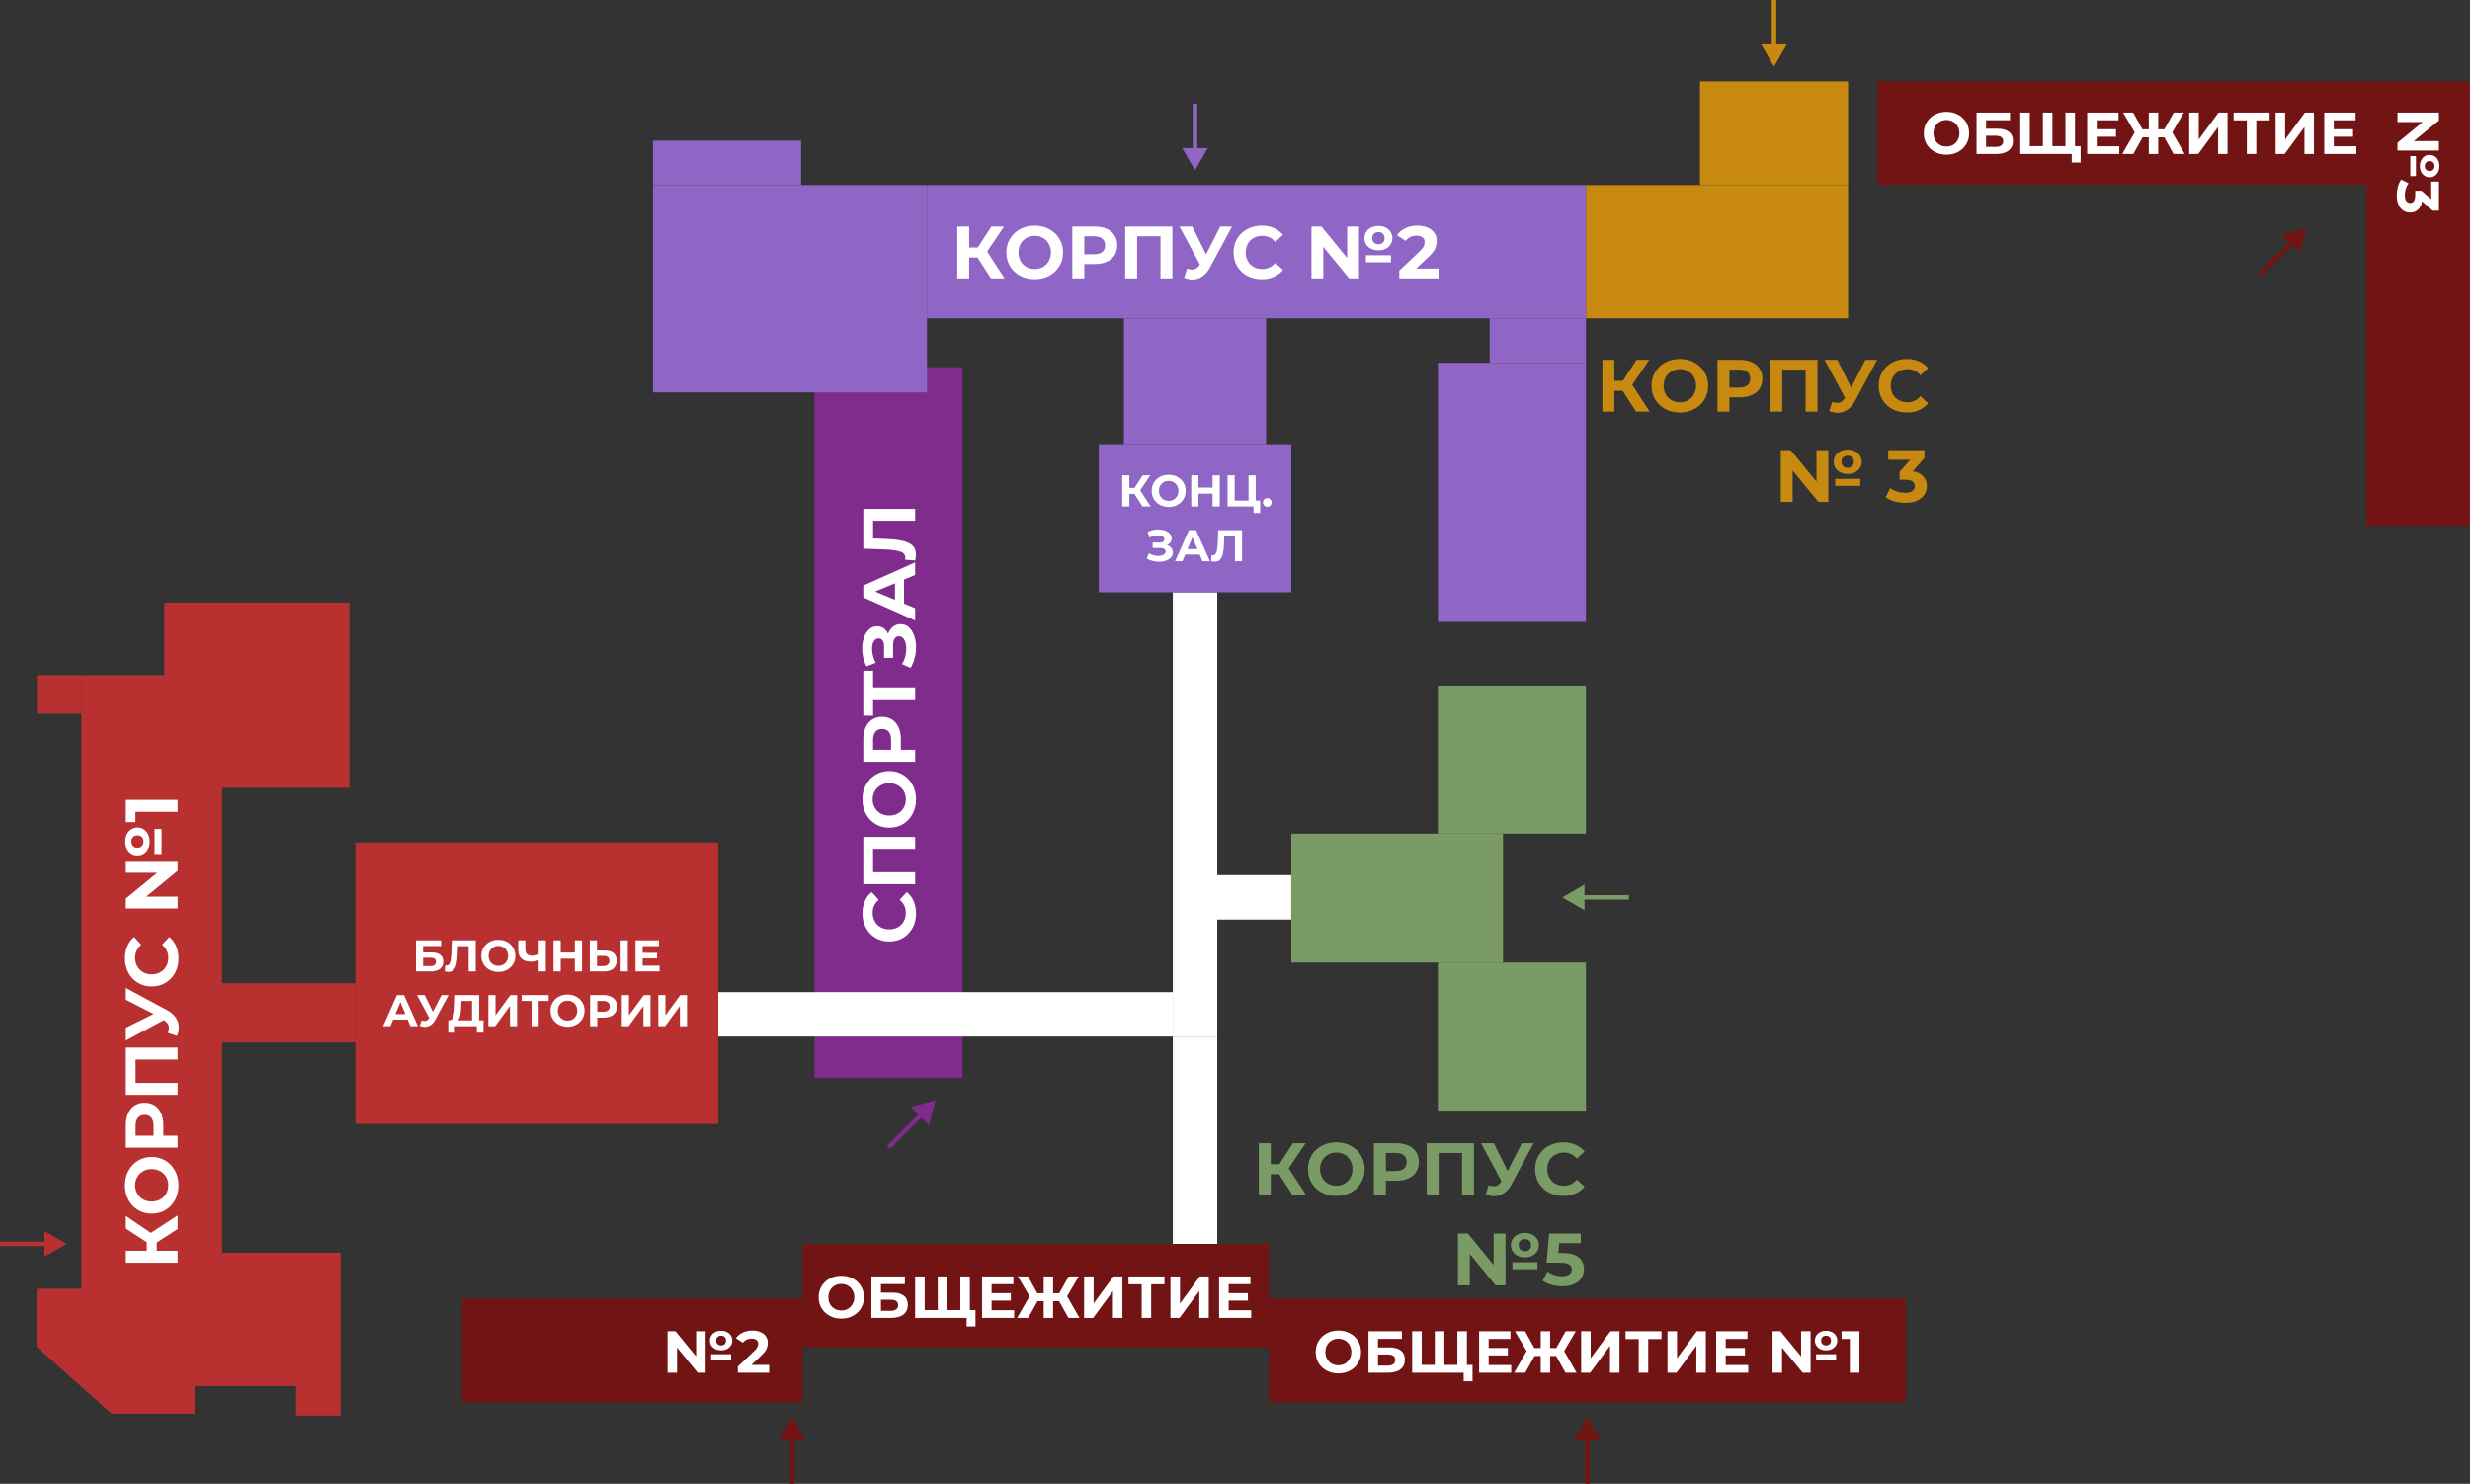 <svg width="1668" height="1002" viewBox="0 0 1668 1002" fill="none" xmlns="http://www.w3.org/2000/svg">
<rect x="0" y="0" width="1668" height="1002" fill="#333333" stroke="none"/>
<rect width="100" height="480" transform="translate(550 248)" fill="#7F2C8C"/>
<path d="M618.6 616.843C618.6 620.41 617.833 623.643 616.3 626.543C614.733 629.41 612.583 631.676 609.85 633.343C607.083 634.976 603.967 635.793 600.5 635.793C597.033 635.793 593.933 634.976 591.2 633.343C588.433 631.676 586.283 629.41 584.75 626.543C583.183 623.643 582.4 620.393 582.4 616.793C582.4 613.76 582.933 611.026 584 608.593C585.067 606.126 586.6 604.06 588.6 602.393L593.4 607.593C590.667 609.96 589.3 612.893 589.3 616.393C589.3 618.56 589.783 620.493 590.75 622.193C591.683 623.893 593 625.226 594.7 626.193C596.4 627.126 598.333 627.593 600.5 627.593C602.667 627.593 604.6 627.126 606.3 626.193C608 625.226 609.333 623.893 610.3 622.193C611.233 620.493 611.7 618.56 611.7 616.393C611.7 612.893 610.317 609.96 607.55 607.593L612.35 602.393C614.383 604.06 615.933 606.126 617 608.593C618.067 611.06 618.6 613.81 618.6 616.843ZM583 565.214H618V573.264H589.6V589.064H618V597.114H583V565.214ZM618.6 539.838C618.6 543.471 617.817 546.754 616.25 549.688C614.683 552.588 612.533 554.871 609.8 556.538C607.033 558.171 603.933 558.988 600.5 558.988C597.067 558.988 593.983 558.171 591.25 556.538C588.483 554.871 586.317 552.588 584.75 549.688C583.183 546.754 582.4 543.471 582.4 539.838C582.4 536.204 583.183 532.938 584.75 530.038C586.317 527.138 588.483 524.854 591.25 523.188C593.983 521.521 597.067 520.688 600.5 520.688C603.933 520.688 607.033 521.521 609.8 523.188C612.533 524.854 614.683 527.138 616.25 530.038C617.817 532.938 618.6 536.204 618.6 539.838ZM611.7 539.838C611.7 537.771 611.233 535.904 610.3 534.238C609.333 532.571 608 531.271 606.3 530.338C604.6 529.371 602.667 528.888 600.5 528.888C598.333 528.888 596.4 529.371 594.7 530.338C593 531.271 591.683 532.571 590.75 534.238C589.783 535.904 589.3 537.771 589.3 539.838C589.3 541.904 589.783 543.771 590.75 545.438C591.683 547.104 593 548.421 594.7 549.388C596.4 550.321 598.333 550.788 600.5 550.788C602.667 550.788 604.6 550.321 606.3 549.388C608 548.421 609.333 547.104 610.3 545.438C611.233 543.771 611.7 541.904 611.7 539.838ZM583 499.298C583 496.198 583.517 493.515 584.55 491.248C585.583 488.948 587.05 487.181 588.95 485.948C590.85 484.715 593.1 484.098 595.7 484.098C598.267 484.098 600.517 484.715 602.45 485.948C604.35 487.181 605.817 488.948 606.85 491.248C607.85 493.515 608.35 496.198 608.35 499.298V506.348H618V514.448H583V499.298ZM601.75 499.748C601.75 497.315 601.233 495.465 600.2 494.198C599.133 492.931 597.633 492.298 595.7 492.298C593.733 492.298 592.233 492.931 591.2 494.198C590.133 495.465 589.6 497.315 589.6 499.748V506.348H601.75V499.748ZM589.6 452.981V464.181H618V472.181H589.6V483.331H583V452.981H589.6ZM599.75 427.995C600.45 425.962 601.55 424.378 603.05 423.245C604.517 422.078 606.233 421.495 608.2 421.495C610.333 421.495 612.183 422.195 613.75 423.595C615.317 424.995 616.517 426.895 617.35 429.295C618.183 431.662 618.6 434.262 618.6 437.095C618.6 439.495 618.3 441.895 617.7 444.295C617.1 446.662 616.183 448.912 614.95 451.045L609.15 448.545C610.083 447.012 610.8 445.328 611.3 443.495C611.767 441.628 612 439.812 612 438.045C612 435.645 611.567 433.662 610.7 432.095C609.833 430.495 608.617 429.695 607.05 429.695C605.75 429.695 604.767 430.245 604.1 431.345C603.433 432.412 603.1 433.878 603.1 435.745V444.295H597V436.345C597 434.712 596.667 433.445 596 432.545C595.333 431.612 594.417 431.145 593.25 431.145C591.883 431.145 590.817 431.812 590.05 433.145C589.283 434.445 588.9 436.128 588.9 438.195C588.9 439.728 589.117 441.312 589.55 442.945C589.95 444.578 590.567 446.128 591.4 447.595L585.1 450.045C583.2 446.345 582.25 442.345 582.25 438.045C582.25 435.312 582.65 432.795 583.45 430.495C584.25 428.195 585.417 426.362 586.95 424.995C588.483 423.628 590.267 422.945 592.3 422.945C593.967 422.945 595.45 423.395 596.75 424.295C598.05 425.195 599.05 426.428 599.75 427.995ZM610.5 391.383V407.633L618 410.733V419.033L583 403.433V395.433L618 379.783V388.283L610.5 391.383ZM604.35 393.933L590.95 399.483L604.35 405.033V393.933ZM583 343.648H618V351.648H589.6V363.648L596.9 363.898C601.867 364.065 605.9 364.465 609 365.098C612.067 365.732 614.433 366.798 616.1 368.298C617.733 369.765 618.55 371.832 618.55 374.498C618.55 375.598 618.367 376.932 618 378.498L611.15 377.998C611.283 377.565 611.35 377.082 611.35 376.548C611.35 374.615 610.217 373.265 607.95 372.498C605.65 371.732 602.067 371.248 597.2 371.048L583 370.548V343.648Z" fill="white"/>
<rect width="307" height="30" transform="translate(485 670)" fill="white"/>
<rect width="50" height="30" transform="translate(822 591)" fill="white"/>
<rect width="30" height="300" transform="translate(792 400)" fill="white"/>
<rect width="245" height="190" transform="translate(240 569)" fill="#B93030"/>
<path d="M280.881 635H297.831V638.87H285.711V643.19H291.531C294.071 643.19 296.001 643.72 297.321 644.78C298.661 645.84 299.331 647.37 299.331 649.37C299.331 651.47 298.591 653.1 297.111 654.26C295.631 655.42 293.541 656 290.841 656H280.881V635ZM290.571 652.4C291.811 652.4 292.761 652.16 293.421 651.68C294.081 651.18 294.411 650.46 294.411 649.52C294.411 647.68 293.131 646.76 290.571 646.76H285.711V652.4H290.571ZM321.252 635V656H316.452V638.96H309.252L309.102 643.34C309.002 646.32 308.762 648.74 308.382 650.6C308.002 652.44 307.362 653.86 306.462 654.86C305.582 655.84 304.342 656.33 302.742 656.33C302.082 656.33 301.282 656.22 300.342 656L300.642 651.89C300.902 651.97 301.192 652.01 301.512 652.01C302.672 652.01 303.482 651.33 303.942 649.97C304.402 648.59 304.692 646.44 304.812 643.52L305.112 635H321.252ZM336.517 656.36C334.337 656.36 332.367 655.89 330.607 654.95C328.867 654.01 327.497 652.72 326.497 651.08C325.517 649.42 325.027 647.56 325.027 645.5C325.027 643.44 325.517 641.59 326.497 639.95C327.497 638.29 328.867 636.99 330.607 636.05C332.367 635.11 334.337 634.64 336.517 634.64C338.697 634.64 340.657 635.11 342.397 636.05C344.137 636.99 345.507 638.29 346.507 639.95C347.507 641.59 348.007 643.44 348.007 645.5C348.007 647.56 347.507 649.42 346.507 651.08C345.507 652.72 344.137 654.01 342.397 654.95C340.657 655.89 338.697 656.36 336.517 656.36ZM336.517 652.22C337.757 652.22 338.877 651.94 339.877 651.38C340.877 650.8 341.657 650 342.217 648.98C342.797 647.96 343.087 646.8 343.087 645.5C343.087 644.2 342.797 643.04 342.217 642.02C341.657 641 340.877 640.21 339.877 639.65C338.877 639.07 337.757 638.78 336.517 638.78C335.277 638.78 334.157 639.07 333.157 639.65C332.157 640.21 331.367 641 330.787 642.02C330.227 643.04 329.947 644.2 329.947 645.5C329.947 646.8 330.227 647.96 330.787 648.98C331.367 650 332.157 650.8 333.157 651.38C334.157 651.94 335.277 652.22 336.517 652.22ZM368.561 635V656H363.761V648.44C361.941 649.1 360.251 649.43 358.691 649.43C355.871 649.43 353.711 648.76 352.211 647.42C350.711 646.06 349.961 644.11 349.961 641.57V635H354.761V641.03C354.761 642.47 355.141 643.56 355.901 644.3C356.681 645.02 357.801 645.38 359.261 645.38C360.861 645.38 362.361 645.07 363.761 644.45V635H368.561ZM393.042 635V656H388.182V647.39H378.642V656H373.782V635H378.642V643.28H388.182V635H393.042ZM408.473 641.9C411.033 641.9 412.993 642.47 414.353 643.61C415.733 644.75 416.423 646.44 416.423 648.68C416.423 651.06 415.663 652.88 414.143 654.14C412.643 655.38 410.523 656 407.783 656H398.303V635H403.133V641.9H408.473ZM407.513 652.4C408.773 652.4 409.753 652.09 410.453 651.47C411.173 650.85 411.533 649.95 411.533 648.77C411.533 646.59 410.193 645.5 407.513 645.5H403.133V652.4H407.513ZM419.093 635H423.923V656H419.093V635ZM445.413 652.1V656H429.153V635H445.023V638.9H433.983V643.46H443.733V647.24H433.983V652.1H445.413ZM275.268 688.5H265.518L263.658 693H258.678L268.038 672H272.838L282.228 693H277.128L275.268 688.5ZM273.738 684.81L270.408 676.77L267.078 684.81H273.738ZM302.888 672L293.948 688.62C293.088 690.22 292.048 691.43 290.828 692.25C289.628 693.07 288.318 693.48 286.898 693.48C285.798 693.48 284.658 693.24 283.478 692.76L284.648 689.07C285.488 689.33 286.188 689.46 286.748 689.46C287.348 689.46 287.888 689.32 288.368 689.04C288.848 688.74 289.288 688.28 289.688 687.66L289.868 687.42L281.588 672H286.778L292.358 683.28L298.118 672H302.888ZM326.506 689.04V697.35H322.006V693H307.186V697.35H302.686L302.716 689.04H303.556C304.816 689 305.706 688.08 306.226 686.28C306.746 684.48 307.066 681.91 307.186 678.57L307.426 672H323.566V689.04H326.506ZM311.476 679.02C311.376 681.52 311.166 683.62 310.846 685.32C310.526 687 310.036 688.24 309.376 689.04H318.766V675.96H311.566L311.476 679.02ZM329.778 672H334.608V685.68L344.628 672H349.188V693H344.388V679.35L334.368 693H329.778V672ZM370.467 675.96H363.747V693H358.947V675.96H352.257V672H370.467V675.96ZM383.245 693.36C381.065 693.36 379.095 692.89 377.335 691.95C375.595 691.01 374.225 689.72 373.225 688.08C372.245 686.42 371.755 684.56 371.755 682.5C371.755 680.44 372.245 678.59 373.225 676.95C374.225 675.29 375.595 673.99 377.335 673.05C379.095 672.11 381.065 671.64 383.245 671.64C385.425 671.64 387.385 672.11 389.125 673.05C390.865 673.99 392.235 675.29 393.235 676.95C394.235 678.59 394.735 680.44 394.735 682.5C394.735 684.56 394.235 686.42 393.235 688.08C392.235 689.72 390.865 691.01 389.125 691.95C387.385 692.89 385.425 693.36 383.245 693.36ZM383.245 689.22C384.485 689.22 385.605 688.94 386.605 688.38C387.605 687.8 388.385 687 388.945 685.98C389.525 684.96 389.815 683.8 389.815 682.5C389.815 681.2 389.525 680.04 388.945 679.02C388.385 678 387.605 677.21 386.605 676.65C385.605 676.07 384.485 675.78 383.245 675.78C382.005 675.78 380.885 676.07 379.885 676.65C378.885 677.21 378.095 678 377.515 679.02C376.955 680.04 376.675 681.2 376.675 682.5C376.675 683.8 376.955 684.96 377.515 685.98C378.095 687 378.885 687.8 379.885 688.38C380.885 688.94 382.005 689.22 383.245 689.22ZM407.569 672C409.429 672 411.039 672.31 412.399 672.93C413.779 673.55 414.839 674.43 415.579 675.57C416.319 676.71 416.689 678.06 416.689 679.62C416.689 681.16 416.319 682.51 415.579 683.67C414.839 684.81 413.779 685.69 412.399 686.31C411.039 686.91 409.429 687.21 407.569 687.21H403.339V693H398.479V672H407.569ZM407.299 683.25C408.759 683.25 409.869 682.94 410.629 682.32C411.389 681.68 411.769 680.78 411.769 679.62C411.769 678.44 411.389 677.54 410.629 676.92C409.869 676.28 408.759 675.96 407.299 675.96H403.339V683.25H407.299ZM419.895 672H424.725V685.68L434.745 672H439.305V693H434.505V679.35L424.485 693H419.895V672ZM444.534 672H449.364V685.68L459.384 672H463.944V693H459.144V679.35L449.124 693H444.534V672Z" fill="white"/>
<rect width="90" height="40" transform="translate(150 664)" fill="#B93030"/>
<rect width="95" height="480" transform="translate(55 456)" fill="#B93030"/>
<path d="M105.9 839.074V844.674H120V852.724H85V844.674H99.15V838.874L85 829.674V821.124L101.9 832.574L120 820.774V829.974L105.9 839.074ZM120.6 800.426C120.6 804.059 119.817 807.342 118.25 810.276C116.683 813.176 114.533 815.459 111.8 817.126C109.033 818.759 105.933 819.576 102.5 819.576C99.067 819.576 95.983 818.759 93.25 817.126C90.483 815.459 88.317 813.176 86.75 810.276C85.183 807.342 84.4 804.059 84.4 800.426C84.4 796.792 85.183 793.526 86.75 790.626C88.317 787.726 90.483 785.442 93.25 783.776C95.983 782.109 99.067 781.276 102.5 781.276C105.933 781.276 109.033 782.109 111.8 783.776C114.533 785.442 116.683 787.726 118.25 790.626C119.817 793.526 120.6 796.792 120.6 800.426ZM113.7 800.426C113.7 798.359 113.233 796.492 112.3 794.826C111.333 793.159 110 791.859 108.3 790.926C106.6 789.959 104.667 789.476 102.5 789.476C100.333 789.476 98.4 789.959 96.7 790.926C95 791.859 93.683 793.159 92.75 794.826C91.783 796.492 91.3 798.359 91.3 800.426C91.3 802.492 91.783 804.359 92.75 806.026C93.683 807.692 95 809.009 96.7 809.976C98.4 810.909 100.333 811.376 102.5 811.376C104.667 811.376 106.6 810.909 108.3 809.976C110 809.009 111.333 807.692 112.3 806.026C113.233 804.359 113.7 802.492 113.7 800.426ZM85 759.886C85 756.786 85.517 754.102 86.55 751.836C87.583 749.536 89.05 747.769 90.95 746.536C92.85 745.302 95.1 744.686 97.7 744.686C100.267 744.686 102.517 745.302 104.45 746.536C106.35 747.769 107.817 749.536 108.85 751.836C109.85 754.102 110.35 756.786 110.35 759.886V766.936H120V775.036H85V759.886ZM103.75 760.336C103.75 757.902 103.233 756.052 102.2 754.786C101.133 753.519 99.633 752.886 97.7 752.886C95.733 752.886 94.233 753.519 93.2 754.786C92.133 756.052 91.6 757.902 91.6 760.336V766.936H103.75V760.336ZM85 707.442H120V715.492H91.6V731.292H120V739.342H85L85 707.442ZM85 667.166L112.7 682.066C115.367 683.5 117.383 685.233 118.75 687.266C120.117 689.266 120.8 691.45 120.8 693.816C120.8 695.65 120.4 697.55 119.6 699.516L113.45 697.566C113.883 696.166 114.1 695 114.1 694.066C114.1 693.066 113.867 692.166 113.4 691.366C112.9 690.566 112.133 689.833 111.1 689.166L110.7 688.866L85 702.666V694.016L103.8 684.716L85 675.116V667.166ZM120.6 647.206C120.6 650.773 119.833 654.006 118.3 656.906C116.733 659.773 114.583 662.04 111.85 663.706C109.083 665.34 105.967 666.156 102.5 666.156C99.033 666.156 95.933 665.34 93.2 663.706C90.433 662.04 88.283 659.773 86.75 656.906C85.183 654.006 84.4 650.756 84.4 647.156C84.4 644.123 84.933 641.39 86 638.956C87.067 636.49 88.6 634.423 90.6 632.756L95.4 637.956C92.667 640.323 91.3 643.256 91.3 646.756C91.3 648.923 91.783 650.856 92.75 652.556C93.683 654.256 95 655.59 96.7 656.556C98.4 657.49 100.333 657.956 102.5 657.956C104.667 657.956 106.6 657.49 108.3 656.556C110 655.59 111.333 654.256 112.3 652.556C113.233 650.856 113.7 648.923 113.7 646.756C113.7 643.256 112.317 640.323 109.55 637.956L114.35 632.756C116.383 634.423 117.933 636.49 119 638.956C120.067 641.423 120.6 644.173 120.6 647.206ZM101.1 568.317C101.1 570.117 100.75 571.734 100.05 573.167C99.35 574.6 98.367 575.734 97.1 576.567C95.833 577.367 94.417 577.767 92.85 577.767C91.283 577.767 89.867 577.367 88.6 576.567C87.333 575.734 86.35 574.6 85.65 573.167C84.95 571.734 84.6 570.117 84.6 568.317C84.6 566.517 84.95 564.9 85.65 563.467C86.35 562.034 87.333 560.917 88.6 560.117C89.867 559.284 91.283 558.867 92.85 558.867C94.417 558.867 95.833 559.284 97.1 560.117C98.367 560.917 99.35 562.034 100.05 563.467C100.75 564.9 101.1 566.517 101.1 568.317ZM85 589.417V581.417H120V588.067L98.75 605.517H120V613.517H85V606.817L106.25 589.417H85ZM88.75 568.317C88.75 569.55 89.117 570.567 89.85 571.367C90.583 572.134 91.583 572.517 92.85 572.517C94.083 572.517 95.083 572.134 95.85 571.367C96.583 570.567 96.95 569.55 96.95 568.317C96.95 567.084 96.583 566.084 95.85 565.317C95.083 564.55 94.083 564.167 92.85 564.167C91.583 564.167 90.583 564.55 89.85 565.317C89.117 566.084 88.75 567.084 88.75 568.317ZM104.4 576.767L104.4 559.867H109.15L109.15 576.767H104.4ZM85 540.156H120V548.256H91.5V555.256H85V540.156Z" fill="white"/>
<rect width="80" height="90" transform="translate(150 846)" fill="#B93030"/>
<rect width="30" height="20" transform="translate(200 936)" fill="#B93030"/>
<path d="M25 909.5V870.5H131.35V954.5H75.35L25 909.5Z" fill="#B93030"/>
<path d="M25 909.5V870.5H131.35V954.5H75.35L25 909.5Z" fill="#B93030"/>
<path d="M25 909.5V870.5H131.35V954.5H75.35L25 909.5Z" fill="#B93030"/>
<rect width="30" height="26" transform="translate(25 456)" fill="#B93030"/>
<rect width="125" height="125" transform="translate(111 407)" fill="#B93030"/>
<rect width="130" height="100" transform="translate(742 300)" fill="#8F65C5"/>
<path d="M766.018 333.54H762.658V342H757.828V321H762.658V329.49H766.138L771.658 321H776.788L769.918 331.14L776.998 342H771.478L766.018 333.54ZM789.207 342.36C787.027 342.36 785.057 341.89 783.297 340.95C781.557 340.01 780.187 338.72 779.187 337.08C778.207 335.42 777.717 333.56 777.717 331.5C777.717 329.44 778.207 327.59 779.187 325.95C780.187 324.29 781.557 322.99 783.297 322.05C785.057 321.11 787.027 320.64 789.207 320.64C791.387 320.64 793.347 321.11 795.087 322.05C796.827 322.99 798.197 324.29 799.197 325.95C800.197 327.59 800.697 329.44 800.697 331.5C800.697 333.56 800.197 335.42 799.197 337.08C798.197 338.72 796.827 340.01 795.087 340.95C793.347 341.89 791.387 342.36 789.207 342.36ZM789.207 338.22C790.447 338.22 791.567 337.94 792.567 337.38C793.567 336.8 794.347 336 794.907 334.98C795.487 333.96 795.777 332.8 795.777 331.5C795.777 330.2 795.487 329.04 794.907 328.02C794.347 327 793.567 326.21 792.567 325.65C791.567 325.07 790.447 324.78 789.207 324.78C787.967 324.78 786.847 325.07 785.847 325.65C784.847 326.21 784.057 327 783.477 328.02C782.917 329.04 782.637 330.2 782.637 331.5C782.637 332.8 782.917 333.96 783.477 334.98C784.057 336 784.847 336.8 785.847 337.38C786.847 337.94 787.967 338.22 789.207 338.22ZM823.701 321V342H818.841V333.39H809.301V342H804.441V321H809.301V329.28H818.841V321H823.701ZM850.983 338.04V346.44H846.513V342H828.963V321H833.793V338.04H843.153V321H847.983V338.04H850.983ZM855.8 342.24C854.98 342.24 854.29 341.96 853.73 341.4C853.17 340.84 852.89 340.14 852.89 339.3C852.89 338.44 853.17 337.75 853.73 337.23C854.29 336.69 854.98 336.42 855.8 336.42C856.62 336.42 857.31 336.69 857.87 337.23C858.43 337.75 858.71 338.44 858.71 339.3C858.71 340.14 858.43 340.84 857.87 341.4C857.31 341.96 856.62 342.24 855.8 342.24ZM788.154 368.05C789.374 368.47 790.324 369.13 791.004 370.03C791.704 370.91 792.054 371.94 792.054 373.12C792.054 374.4 791.634 375.51 790.794 376.45C789.954 377.39 788.814 378.11 787.374 378.61C785.954 379.11 784.394 379.36 782.694 379.36C781.254 379.36 779.814 379.18 778.374 378.82C776.954 378.46 775.604 377.91 774.324 377.17L775.824 373.69C776.744 374.25 777.754 374.68 778.854 374.98C779.974 375.26 781.064 375.4 782.124 375.4C783.564 375.4 784.754 375.14 785.694 374.62C786.654 374.1 787.134 373.37 787.134 372.43C787.134 371.65 786.804 371.06 786.144 370.66C785.504 370.26 784.624 370.06 783.504 370.06H778.374V366.4H783.144C784.124 366.4 784.884 366.2 785.424 365.8C785.984 365.4 786.264 364.85 786.264 364.15C786.264 363.33 785.864 362.69 785.064 362.23C784.284 361.77 783.274 361.54 782.034 361.54C781.114 361.54 780.164 361.67 779.184 361.93C778.204 362.17 777.274 362.54 776.394 363.04L774.924 359.26C777.144 358.12 779.544 357.55 782.124 357.55C783.764 357.55 785.274 357.79 786.654 358.27C788.034 358.75 789.134 359.45 789.954 360.37C790.774 361.29 791.184 362.36 791.184 363.58C791.184 364.58 790.914 365.47 790.374 366.25C789.834 367.03 789.094 367.63 788.154 368.05ZM810.121 374.5H800.371L798.511 379H793.531L802.891 358H807.691L817.081 379H811.981L810.121 374.5ZM808.591 370.81L805.261 362.77L801.931 370.81H808.591ZM838.762 358V379H833.962V361.96H826.762L826.612 366.34C826.512 369.32 826.272 371.74 825.892 373.6C825.512 375.44 824.872 376.86 823.972 377.86C823.092 378.84 821.852 379.33 820.252 379.33C819.592 379.33 818.792 379.22 817.852 379L818.152 374.89C818.412 374.97 818.702 375.01 819.022 375.01C820.182 375.01 820.992 374.33 821.452 372.97C821.912 371.59 822.202 369.44 822.322 366.52L822.622 358H838.762Z" fill="white"/>
<rect width="96" height="85" transform="translate(759 215)" fill="#8F65C5"/>
<rect width="177" height="90" transform="translate(1071 125)" fill="#C78910"/>
<rect width="445" height="90" transform="translate(626 125)" fill="#8F65C5"/>
<rect width="185" height="140" transform="translate(441 125)" fill="#8F65C5"/>
<path d="M660.092 173.9H654.492V188H646.442V153H654.492V167.15H660.292L669.492 153H678.042L666.592 169.9L678.392 188H669.192L660.092 173.9ZM698.74 188.6C695.107 188.6 691.824 187.817 688.89 186.25C685.99 184.683 683.707 182.533 682.04 179.8C680.407 177.033 679.59 173.933 679.59 170.5C679.59 167.067 680.407 163.983 682.04 161.25C683.707 158.483 685.99 156.317 688.89 154.75C691.824 153.183 695.107 152.4 698.74 152.4C702.374 152.4 705.64 153.183 708.54 154.75C711.44 156.317 713.724 158.483 715.39 161.25C717.057 163.983 717.89 167.067 717.89 170.5C717.89 173.933 717.057 177.033 715.39 179.8C713.724 182.533 711.44 184.683 708.54 186.25C705.64 187.817 702.374 188.6 698.74 188.6ZM698.74 181.7C700.807 181.7 702.674 181.233 704.34 180.3C706.007 179.333 707.307 178 708.24 176.3C709.207 174.6 709.69 172.667 709.69 170.5C709.69 168.333 709.207 166.4 708.24 164.7C707.307 163 706.007 161.683 704.34 160.75C702.674 159.783 700.807 159.3 698.74 159.3C696.674 159.3 694.807 159.783 693.14 160.75C691.474 161.683 690.157 163 689.19 164.7C688.257 166.4 687.79 168.333 687.79 170.5C687.79 172.667 688.257 174.6 689.19 176.3C690.157 178 691.474 179.333 693.14 180.3C694.807 181.233 696.674 181.7 698.74 181.7ZM739.28 153C742.38 153 745.064 153.517 747.33 154.55C749.63 155.583 751.397 157.05 752.63 158.95C753.864 160.85 754.48 163.1 754.48 165.7C754.48 168.267 753.864 170.517 752.63 172.45C751.397 174.35 749.63 175.817 747.33 176.85C745.064 177.85 742.38 178.35 739.28 178.35H732.23V188H724.13V153H739.28ZM738.83 171.75C741.264 171.75 743.114 171.233 744.38 170.2C745.647 169.133 746.28 167.633 746.28 165.7C746.28 163.733 745.647 162.233 744.38 161.2C743.114 160.133 741.264 159.6 738.83 159.6H732.23V171.75H738.83ZM791.724 153V188H783.674V159.6H767.874V188H759.824V153H791.724ZM832 153L817.1 180.7C815.666 183.367 813.933 185.383 811.9 186.75C809.9 188.117 807.716 188.8 805.35 188.8C803.516 188.8 801.616 188.4 799.65 187.6L801.6 181.45C803 181.883 804.166 182.1 805.1 182.1C806.1 182.1 807 181.867 807.8 181.4C808.6 180.9 809.333 180.133 810 179.1L810.3 178.7L796.5 153H805.15L814.45 171.8L824.05 153H832ZM851.96 188.6C848.393 188.6 845.16 187.833 842.26 186.3C839.393 184.733 837.126 182.583 835.46 179.85C833.826 177.083 833.01 173.967 833.01 170.5C833.01 167.033 833.826 163.933 835.46 161.2C837.126 158.433 839.393 156.283 842.26 154.75C845.16 153.183 848.41 152.4 852.01 152.4C855.043 152.4 857.776 152.933 860.21 154C862.676 155.067 864.743 156.6 866.41 158.6L861.21 163.4C858.843 160.667 855.91 159.3 852.41 159.3C850.243 159.3 848.31 159.783 846.61 160.75C844.91 161.683 843.576 163 842.61 164.7C841.676 166.4 841.21 168.333 841.21 170.5C841.21 172.667 841.676 174.6 842.61 176.3C843.576 178 844.91 179.333 846.61 180.3C848.31 181.233 850.243 181.7 852.41 181.7C855.91 181.7 858.843 180.317 861.21 177.55L866.41 182.35C864.743 184.383 862.676 185.933 860.21 187C857.743 188.067 854.993 188.6 851.96 188.6ZM930.849 169.1C929.049 169.1 927.432 168.75 925.999 168.05C924.566 167.35 923.432 166.367 922.599 165.1C921.799 163.833 921.399 162.417 921.399 160.85C921.399 159.283 921.799 157.867 922.599 156.6C923.432 155.333 924.566 154.35 925.999 153.65C927.432 152.95 929.049 152.6 930.849 152.6C932.649 152.6 934.266 152.95 935.699 153.65C937.132 154.35 938.249 155.333 939.049 156.6C939.882 157.867 940.299 159.283 940.299 160.85C940.299 162.417 939.882 163.833 939.049 165.1C938.249 166.367 937.132 167.35 935.699 168.05C934.266 168.75 932.649 169.1 930.849 169.1ZM909.749 153H917.749V188H911.099L893.649 166.75V188H885.649V153H892.349L909.749 174.25V153ZM930.849 156.75C929.616 156.75 928.599 157.117 927.799 157.85C927.032 158.583 926.649 159.583 926.649 160.85C926.649 162.083 927.032 163.083 927.799 163.85C928.599 164.583 929.616 164.95 930.849 164.95C932.082 164.95 933.082 164.583 933.849 163.85C934.616 163.083 934.999 162.083 934.999 160.85C934.999 159.583 934.616 158.583 933.849 157.85C933.082 157.117 932.082 156.75 930.849 156.75ZM922.399 172.4H939.299V177.15H922.399V172.4ZM971.415 181.4V188H944.965V182.75L958.465 170C959.899 168.633 960.865 167.467 961.365 166.5C961.865 165.5 962.115 164.517 962.115 163.55C962.115 162.15 961.632 161.083 960.665 160.35C959.732 159.583 958.349 159.2 956.515 159.2C954.982 159.2 953.599 159.5 952.365 160.1C951.132 160.667 950.099 161.533 949.265 162.7L943.365 158.9C944.732 156.867 946.615 155.283 949.015 154.15C951.415 152.983 954.165 152.4 957.265 152.4C959.865 152.4 962.132 152.833 964.065 153.7C966.032 154.533 967.549 155.733 968.615 157.3C969.715 158.833 970.265 160.65 970.265 162.75C970.265 164.65 969.865 166.433 969.065 168.1C968.265 169.767 966.715 171.667 964.415 173.8L956.365 181.4H971.415Z" fill="white"/>
<rect width="100" height="30" transform="translate(441 95)" fill="#8F65C5"/>
<rect width="100" height="175" transform="translate(971 245)" fill="#8F65C5"/>
<rect width="100" height="100" transform="translate(971 463)" fill="#7A9B65"/>
<rect width="100" height="100" transform="translate(971 650)" fill="#7A9B65"/>
<rect width="143" height="87" transform="translate(872 563)" fill="#7A9B65"/>
<rect width="65" height="30" transform="translate(1006 215)" fill="#8F65C5"/>
<rect width="100" height="70" transform="translate(1148 55)" fill="#C78910"/>
<rect width="30" height="140" transform="translate(792 700)" fill="white"/>
<rect width="315" height="70" transform="translate(542 840)" fill="#731414"/>
<rect width="230" height="70" transform="translate(312 877)" fill="#731414"/>
<path d="M568.145 890.48C565.238 890.48 562.611 889.853 560.265 888.6C557.945 887.347 556.118 885.627 554.785 883.44C553.478 881.227 552.825 878.747 552.825 876C552.825 873.253 553.478 870.787 554.785 868.6C556.118 866.387 557.945 864.653 560.265 863.4C562.611 862.147 565.238 861.52 568.145 861.52C571.051 861.52 573.665 862.147 575.985 863.4C578.305 864.653 580.131 866.387 581.465 868.6C582.798 870.787 583.465 873.253 583.465 876C583.465 878.747 582.798 881.227 581.465 883.44C580.131 885.627 578.305 887.347 575.985 888.6C573.665 889.853 571.051 890.48 568.145 890.48ZM568.145 884.96C569.798 884.96 571.291 884.587 572.625 883.84C573.958 883.067 574.998 882 575.745 880.64C576.518 879.28 576.905 877.733 576.905 876C576.905 874.267 576.518 872.72 575.745 871.36C574.998 870 573.958 868.947 572.625 868.2C571.291 867.427 569.798 867.04 568.145 867.04C566.491 867.04 564.998 867.427 563.665 868.2C562.331 868.947 561.278 870 560.505 871.36C559.758 872.72 559.385 874.267 559.385 876C559.385 877.733 559.758 879.28 560.505 880.64C561.278 882 562.331 883.067 563.665 883.84C564.998 884.587 566.491 884.96 568.145 884.96ZM588.457 862H611.057V867.16H594.897V872.92H602.657C606.043 872.92 608.617 873.627 610.377 875.04C612.163 876.453 613.057 878.493 613.057 881.16C613.057 883.96 612.07 886.133 610.097 887.68C608.123 889.227 605.337 890 601.737 890H588.457V862ZM601.377 885.2C603.03 885.2 604.297 884.88 605.177 884.24C606.057 883.573 606.497 882.613 606.497 881.36C606.497 878.907 604.79 877.68 601.377 877.68H594.897V885.2H601.377ZM654.948 862V890H617.988V862H624.428V884.72H633.268V862H639.708V884.72H648.508V862H654.948ZM658.748 884.72V895.8H652.748V890H648.388V884.72H658.748ZM684.863 884.8V890H663.183V862H684.343V867.2H669.623V873.28H682.623V878.32H669.623V884.8H684.863ZM715.224 878.72H711.144V890H704.784V878.72H700.624L694.344 890H686.864L695.264 875.36L687.384 862H694.224L700.504 873.32H704.784V862H711.144V873.32H715.304L721.624 862H728.464L720.624 875.36L728.984 890H721.504L715.224 878.72ZM732.089 862H738.529V880.24L751.889 862H757.969V890H751.569V871.8L738.209 890H732.089V862ZM786.341 867.28H777.381V890H770.981V867.28H762.061V862H786.341V867.28ZM790.41 862H796.85V880.24L810.21 862H816.29V890H809.89V871.8L796.53 890H790.41V862ZM844.941 884.8V890H823.261V862H844.421V867.2H829.701V873.28H842.701V878.32H829.701V884.8H844.941Z" fill="white"/>
<path d="M486.957 911.88C485.517 911.88 484.223 911.6 483.077 911.04C481.93 910.48 481.023 909.693 480.357 908.68C479.717 907.667 479.397 906.533 479.397 905.28C479.397 904.027 479.717 902.893 480.357 901.88C481.023 900.867 481.93 900.08 483.077 899.52C484.223 898.96 485.517 898.68 486.957 898.68C488.397 898.68 489.69 898.96 490.837 899.52C491.983 900.08 492.877 900.867 493.517 901.88C494.183 902.893 494.517 904.027 494.517 905.28C494.517 906.533 494.183 907.667 493.517 908.68C492.877 909.693 491.983 910.48 490.837 911.04C489.69 911.6 488.397 911.88 486.957 911.88ZM470.077 899H476.477V927H471.157L457.197 910V927H450.797V899H456.157L470.077 916V899ZM486.957 902C485.97 902 485.157 902.293 484.517 902.88C483.903 903.467 483.597 904.267 483.597 905.28C483.597 906.267 483.903 907.067 484.517 907.68C485.157 908.267 485.97 908.56 486.957 908.56C487.943 908.56 488.743 908.267 489.357 907.68C489.97 907.067 490.277 906.267 490.277 905.28C490.277 904.267 489.97 903.467 489.357 902.88C488.743 902.293 487.943 902 486.957 902ZM480.197 914.52H493.717V918.32H480.197V914.52ZM519.41 921.72V927H498.25V922.8L509.05 912.6C510.196 911.507 510.97 910.573 511.37 909.8C511.77 909 511.97 908.213 511.97 907.44C511.97 906.32 511.583 905.467 510.81 904.88C510.063 904.267 508.956 903.96 507.49 903.96C506.263 903.96 505.156 904.2 504.17 904.68C503.183 905.133 502.356 905.827 501.69 906.76L496.97 903.72C498.063 902.093 499.57 900.827 501.49 899.92C503.41 898.987 505.61 898.52 508.09 898.52C510.17 898.52 511.983 898.867 513.53 899.56C515.103 900.227 516.316 901.187 517.17 902.44C518.05 903.667 518.49 905.12 518.49 906.8C518.49 908.32 518.17 909.747 517.53 911.08C516.89 912.413 515.65 913.933 513.81 915.64L507.37 921.72H519.41Z" fill="white"/>
<rect width="430" height="70" transform="translate(857 877)" fill="#731414"/>
<path d="M903.809 927.48C900.902 927.48 898.275 926.853 895.929 925.6C893.609 924.347 891.782 922.627 890.449 920.44C889.142 918.227 888.489 915.747 888.489 913C888.489 910.253 889.142 907.787 890.449 905.6C891.782 903.387 893.609 901.653 895.929 900.4C898.275 899.147 900.902 898.52 903.809 898.52C906.715 898.52 909.329 899.147 911.649 900.4C913.969 901.653 915.795 903.387 917.129 905.6C918.462 907.787 919.129 910.253 919.129 913C919.129 915.747 918.462 918.227 917.129 920.44C915.795 922.627 913.969 924.347 911.649 925.6C909.329 926.853 906.715 927.48 903.809 927.48ZM903.809 921.96C905.462 921.96 906.955 921.587 908.289 920.84C909.622 920.067 910.662 919 911.409 917.64C912.182 916.28 912.569 914.733 912.569 913C912.569 911.267 912.182 909.72 911.409 908.36C910.662 907 909.622 905.947 908.289 905.2C906.955 904.427 905.462 904.04 903.809 904.04C902.155 904.04 900.662 904.427 899.329 905.2C897.995 905.947 896.942 907 896.169 908.36C895.422 909.72 895.049 911.267 895.049 913C895.049 914.733 895.422 916.28 896.169 917.64C896.942 919 897.995 920.067 899.329 920.84C900.662 921.587 902.155 921.96 903.809 921.96ZM924.121 899H946.721V904.16H930.561V909.92H938.321C941.707 909.92 944.281 910.627 946.041 912.04C947.827 913.453 948.721 915.493 948.721 918.16C948.721 920.96 947.734 923.133 945.761 924.68C943.787 926.227 941.001 927 937.401 927H924.121V899ZM937.041 922.2C938.694 922.2 939.961 921.88 940.841 921.24C941.721 920.573 942.161 919.613 942.161 918.36C942.161 915.907 940.454 914.68 937.041 914.68H930.561V922.2H937.041ZM990.612 899V927H953.652V899H960.092V921.72H968.932V899H975.372V921.72H984.172V899H990.612ZM994.412 921.72V932.8H988.412V927H984.052V921.72H994.412ZM1020.53 921.8V927H998.847V899H1020.01V904.2H1005.29V910.28H1018.29V915.32H1005.29V921.8H1020.53ZM1050.89 915.72H1046.81V927H1040.45V915.72H1036.29L1030.01 927H1022.53L1030.93 912.36L1023.05 899H1029.89L1036.17 910.32H1040.45V899H1046.81V910.32H1050.97L1057.29 899H1064.13L1056.29 912.36L1064.65 927H1057.17L1050.89 915.72ZM1067.75 899H1074.19V917.24L1087.55 899H1093.63V927H1087.23V908.8L1073.87 927H1067.75V899ZM1122.01 904.28H1113.05V927H1106.65V904.28H1097.73V899H1122.01V904.28ZM1126.07 899H1132.51V917.24L1145.87 899H1151.95V927H1145.55V908.8L1132.19 927H1126.07V899ZM1180.61 921.8V927H1158.93V899H1180.09V904.2H1165.37V910.28H1178.37V915.32H1165.37V921.8H1180.61ZM1233.17 911.88C1231.73 911.88 1230.43 911.6 1229.29 911.04C1228.14 910.48 1227.23 909.693 1226.57 908.68C1225.93 907.667 1225.61 906.533 1225.61 905.28C1225.61 904.027 1225.93 902.893 1226.57 901.88C1227.23 900.867 1228.14 900.08 1229.29 899.52C1230.43 898.96 1231.73 898.68 1233.17 898.68C1234.61 898.68 1235.9 898.96 1237.05 899.52C1238.19 900.08 1239.09 900.867 1239.73 901.88C1240.39 902.893 1240.73 904.027 1240.73 905.28C1240.73 906.533 1240.39 907.667 1239.73 908.68C1239.09 909.693 1238.19 910.48 1237.05 911.04C1235.9 911.6 1234.61 911.88 1233.17 911.88ZM1216.29 899H1222.69V927H1217.37L1203.41 910V927H1197.01V899H1202.37L1216.29 916V899ZM1233.17 902C1232.18 902 1231.37 902.293 1230.73 902.88C1230.11 903.467 1229.81 904.267 1229.81 905.28C1229.81 906.267 1230.11 907.067 1230.73 907.68C1231.37 908.267 1232.18 908.56 1233.17 908.56C1234.15 908.56 1234.95 908.267 1235.57 907.68C1236.18 907.067 1236.49 906.267 1236.49 905.28C1236.49 904.267 1236.18 903.467 1235.57 902.88C1234.95 902.293 1234.15 902 1233.17 902ZM1226.41 914.52H1239.93V918.32H1226.41V914.52ZM1255.7 899V927H1249.22V904.2H1243.62V899H1255.7Z" fill="white"/>
<path d="M631.82 743L615.089 747.483L627.337 759.73L631.82 743ZM601.061 775.88L623.335 753.607L621.213 751.485L598.939 773.759L601.061 775.88Z" fill="#7F2C8C"/>
<path d="M1557.5 154L1540.77 158.483L1553.02 170.73L1557.5 154ZM1526.74 186.88L1549.01 164.607L1546.89 162.485L1524.62 184.759L1526.74 186.88Z" fill="#731414"/>
<path d="M535 957L526.34 972H543.66L535 957ZM536.5 1002V970.5H533.5V1002H536.5Z" fill="#731414"/>
<path d="M45 840L30 831.34V848.66L45 840ZM0 841.5H31.5V838.5H0L0 841.5Z" fill="#B93030"/>
<path d="M1072 957L1063.34 972H1080.66L1072 957ZM1073.5 1002V970.5H1070.5V1002H1073.5Z" fill="#731414"/>
<path d="M1055 606L1070 614.66V597.34L1055 606ZM1100 604.5H1068.5V607.5H1100V604.5Z" fill="#7A9B65"/>
<path d="M1198 45L1206.66 30H1189.34L1198 45ZM1196.5 0V31.5H1199.5V0L1196.5 0Z" fill="#C78910"/>
<rect width="400" height="70" transform="translate(1268 55)" fill="#731414"/>
<path d="M863.754 792.9H858.154V807H850.104V772H858.154V786.15H863.954L873.154 772H881.704L870.254 788.9L882.054 807H872.854L863.754 792.9ZM902.402 807.6C898.768 807.6 895.485 806.817 892.552 805.25C889.652 803.683 887.368 801.533 885.702 798.8C884.068 796.033 883.252 792.933 883.252 789.5C883.252 786.067 884.068 782.983 885.702 780.25C887.368 777.483 889.652 775.317 892.552 773.75C895.485 772.183 898.768 771.4 902.402 771.4C906.035 771.4 909.302 772.183 912.202 773.75C915.102 775.317 917.385 777.483 919.052 780.25C920.718 782.983 921.552 786.067 921.552 789.5C921.552 792.933 920.718 796.033 919.052 798.8C917.385 801.533 915.102 803.683 912.202 805.25C909.302 806.817 906.035 807.6 902.402 807.6ZM902.402 800.7C904.468 800.7 906.335 800.233 908.002 799.3C909.668 798.333 910.968 797 911.902 795.3C912.868 793.6 913.352 791.667 913.352 789.5C913.352 787.333 912.868 785.4 911.902 783.7C910.968 782 909.668 780.683 908.002 779.75C906.335 778.783 904.468 778.3 902.402 778.3C900.335 778.3 898.468 778.783 896.802 779.75C895.135 780.683 893.818 782 892.852 783.7C891.918 785.4 891.452 787.333 891.452 789.5C891.452 791.667 891.918 793.6 892.852 795.3C893.818 797 895.135 798.333 896.802 799.3C898.468 800.233 900.335 800.7 902.402 800.7ZM942.941 772C946.041 772 948.725 772.517 950.991 773.55C953.291 774.583 955.058 776.05 956.291 777.95C957.525 779.85 958.141 782.1 958.141 784.7C958.141 787.267 957.525 789.517 956.291 791.45C955.058 793.35 953.291 794.817 950.991 795.85C948.725 796.85 946.041 797.35 942.941 797.35H935.891V807H927.791V772H942.941ZM942.491 790.75C944.925 790.75 946.775 790.233 948.041 789.2C949.308 788.133 949.941 786.633 949.941 784.7C949.941 782.733 949.308 781.233 948.041 780.2C946.775 779.133 944.925 778.6 942.491 778.6H935.891V790.75H942.491ZM995.385 772V807H987.335V778.6H971.535V807H963.485V772H995.385ZM1035.66 772L1020.76 799.7C1019.33 802.367 1017.59 804.383 1015.56 805.75C1013.56 807.117 1011.38 807.8 1009.01 807.8C1007.18 807.8 1005.28 807.4 1003.31 806.6L1005.26 800.45C1006.66 800.883 1007.83 801.1 1008.76 801.1C1009.76 801.1 1010.66 800.867 1011.46 800.4C1012.26 799.9 1012.99 799.133 1013.66 798.1L1013.96 797.7L1000.16 772H1008.81L1018.11 790.8L1027.71 772H1035.66ZM1055.62 807.6C1052.05 807.6 1048.82 806.833 1045.92 805.3C1043.05 803.733 1040.79 801.583 1039.12 798.85C1037.49 796.083 1036.67 792.967 1036.67 789.5C1036.67 786.033 1037.49 782.933 1039.12 780.2C1040.79 777.433 1043.05 775.283 1045.92 773.75C1048.82 772.183 1052.07 771.4 1055.67 771.4C1058.7 771.4 1061.44 771.933 1063.87 773C1066.34 774.067 1068.4 775.6 1070.07 777.6L1064.87 782.4C1062.5 779.667 1059.57 778.3 1056.07 778.3C1053.9 778.3 1051.97 778.783 1050.27 779.75C1048.57 780.683 1047.24 782 1046.27 783.7C1045.34 785.4 1044.87 787.333 1044.87 789.5C1044.87 791.667 1045.34 793.6 1046.27 795.3C1047.24 797 1048.57 798.333 1050.27 799.3C1051.97 800.233 1053.9 800.7 1056.07 800.7C1059.57 800.7 1062.5 799.317 1064.87 796.55L1070.07 801.35C1068.4 803.383 1066.34 804.933 1063.87 806C1061.4 807.067 1058.65 807.6 1055.62 807.6ZM1029.77 849.1C1027.97 849.1 1026.36 848.75 1024.92 848.05C1023.49 847.35 1022.36 846.367 1021.52 845.1C1020.72 843.833 1020.32 842.417 1020.32 840.85C1020.32 839.283 1020.72 837.867 1021.52 836.6C1022.36 835.333 1023.49 834.35 1024.92 833.65C1026.36 832.95 1027.97 832.6 1029.77 832.6C1031.57 832.6 1033.19 832.95 1034.62 833.65C1036.06 834.35 1037.17 835.333 1037.97 836.6C1038.81 837.867 1039.22 839.283 1039.22 840.85C1039.22 842.417 1038.81 843.833 1037.97 845.1C1037.17 846.367 1036.06 847.35 1034.62 848.05C1033.19 848.75 1031.57 849.1 1029.77 849.1ZM1008.67 833H1016.67V868H1010.02L992.574 846.75V868H984.574V833H991.274L1008.67 854.25V833ZM1029.77 836.75C1028.54 836.75 1027.52 837.117 1026.72 837.85C1025.96 838.583 1025.57 839.583 1025.57 840.85C1025.57 842.083 1025.96 843.083 1026.72 843.85C1027.52 844.583 1028.54 844.95 1029.77 844.95C1031.01 844.95 1032.01 844.583 1032.77 843.85C1033.54 843.083 1033.92 842.083 1033.92 840.85C1033.92 839.583 1033.54 838.583 1032.77 837.85C1032.01 837.117 1031.01 836.75 1029.77 836.75ZM1021.32 852.4H1038.22V857.15H1021.32V852.4ZM1055.21 846.15C1060.15 846.15 1063.78 847.133 1066.11 849.1C1068.48 851.067 1069.66 853.7 1069.66 857C1069.66 859.133 1069.13 861.083 1068.06 862.85C1067 864.583 1065.36 865.983 1063.16 867.05C1061 868.083 1058.31 868.6 1055.11 868.6C1052.65 868.6 1050.21 868.283 1047.81 867.65C1045.45 866.983 1043.43 866.05 1041.76 864.85L1044.96 858.65C1046.3 859.65 1047.83 860.433 1049.56 861C1051.3 861.533 1053.08 861.8 1054.91 861.8C1056.95 861.8 1058.55 861.4 1059.71 860.6C1060.88 859.8 1061.46 858.683 1061.46 857.25C1061.46 855.75 1060.85 854.617 1059.61 853.85C1058.41 853.083 1056.31 852.7 1053.31 852.7H1044.36L1046.16 833H1067.51V839.5H1052.91L1052.36 846.15H1055.21Z" fill="#7A9B65"/>
<path d="M1095.75 263.9H1090.15V278H1082.1V243H1090.15V257.15H1095.95L1105.15 243H1113.7L1102.25 259.9L1114.05 278H1104.85L1095.75 263.9ZM1134.4 278.6C1130.77 278.6 1127.48 277.817 1124.55 276.25C1121.65 274.683 1119.37 272.533 1117.7 269.8C1116.07 267.033 1115.25 263.933 1115.25 260.5C1115.25 257.067 1116.07 253.983 1117.7 251.25C1119.37 248.483 1121.65 246.317 1124.55 244.75C1127.48 243.183 1130.77 242.4 1134.4 242.4C1138.03 242.4 1141.3 243.183 1144.2 244.75C1147.1 246.317 1149.38 248.483 1151.05 251.25C1152.72 253.983 1153.55 257.067 1153.55 260.5C1153.55 263.933 1152.72 267.033 1151.05 269.8C1149.38 272.533 1147.1 274.683 1144.2 276.25C1141.3 277.817 1138.03 278.6 1134.4 278.6ZM1134.4 271.7C1136.47 271.7 1138.33 271.233 1140 270.3C1141.67 269.333 1142.97 268 1143.9 266.3C1144.87 264.6 1145.35 262.667 1145.35 260.5C1145.35 258.333 1144.87 256.4 1143.9 254.7C1142.97 253 1141.67 251.683 1140 250.75C1138.33 249.783 1136.47 249.3 1134.4 249.3C1132.33 249.3 1130.47 249.783 1128.8 250.75C1127.13 251.683 1125.82 253 1124.85 254.7C1123.92 256.4 1123.45 258.333 1123.45 260.5C1123.45 262.667 1123.92 264.6 1124.85 266.3C1125.82 268 1127.13 269.333 1128.8 270.3C1130.47 271.233 1132.33 271.7 1134.4 271.7ZM1174.94 243C1178.04 243 1180.72 243.517 1182.99 244.55C1185.29 245.583 1187.06 247.05 1188.29 248.95C1189.52 250.85 1190.14 253.1 1190.14 255.7C1190.14 258.267 1189.52 260.517 1188.29 262.45C1187.06 264.35 1185.29 265.817 1182.99 266.85C1180.72 267.85 1178.04 268.35 1174.94 268.35H1167.89V278H1159.79V243H1174.94ZM1174.49 261.75C1176.92 261.75 1178.77 261.233 1180.04 260.2C1181.31 259.133 1181.94 257.633 1181.94 255.7C1181.94 253.733 1181.31 252.233 1180.04 251.2C1178.77 250.133 1176.92 249.6 1174.49 249.6H1167.89V261.75H1174.49ZM1227.38 243V278H1219.33V249.6H1203.53V278H1195.48V243H1227.38ZM1267.66 243L1252.76 270.7C1251.33 273.367 1249.59 275.383 1247.56 276.75C1245.56 278.117 1243.38 278.8 1241.01 278.8C1239.18 278.8 1237.28 278.4 1235.31 277.6L1237.26 271.45C1238.66 271.883 1239.83 272.1 1240.76 272.1C1241.76 272.1 1242.66 271.867 1243.46 271.4C1244.26 270.9 1244.99 270.133 1245.66 269.1L1245.96 268.7L1232.16 243H1240.81L1250.11 261.8L1259.71 243H1267.66ZM1287.62 278.6C1284.05 278.6 1280.82 277.833 1277.92 276.3C1275.05 274.733 1272.79 272.583 1271.12 269.85C1269.49 267.083 1268.67 263.967 1268.67 260.5C1268.67 257.033 1269.49 253.933 1271.12 251.2C1272.79 248.433 1275.05 246.283 1277.92 244.75C1280.82 243.183 1284.07 242.4 1287.67 242.4C1290.7 242.4 1293.44 242.933 1295.87 244C1298.34 245.067 1300.4 246.6 1302.07 248.6L1296.87 253.4C1294.5 250.667 1291.57 249.3 1288.07 249.3C1285.9 249.3 1283.97 249.783 1282.27 250.75C1280.57 251.683 1279.24 253 1278.27 254.7C1277.34 256.4 1276.87 258.333 1276.87 260.5C1276.87 262.667 1277.34 264.6 1278.27 266.3C1279.24 268 1280.57 269.333 1282.27 270.3C1283.97 271.233 1285.9 271.7 1288.07 271.7C1291.57 271.7 1294.5 270.317 1296.87 267.55L1302.07 272.35C1300.4 274.383 1298.34 275.933 1295.87 277C1293.4 278.067 1290.65 278.6 1287.62 278.6ZM1247.76 320.1C1245.96 320.1 1244.34 319.75 1242.91 319.05C1241.48 318.35 1240.34 317.367 1239.51 316.1C1238.71 314.833 1238.31 313.417 1238.31 311.85C1238.31 310.283 1238.71 308.867 1239.51 307.6C1240.34 306.333 1241.48 305.35 1242.91 304.65C1244.34 303.95 1245.96 303.6 1247.76 303.6C1249.56 303.6 1251.18 303.95 1252.61 304.65C1254.04 305.35 1255.16 306.333 1255.96 307.6C1256.79 308.867 1257.21 310.283 1257.21 311.85C1257.21 313.417 1256.79 314.833 1255.96 316.1C1255.16 317.367 1254.04 318.35 1252.61 319.05C1251.18 319.75 1249.56 320.1 1247.76 320.1ZM1226.66 304H1234.66V339H1228.01L1210.56 317.75V339H1202.56V304H1209.26L1226.66 325.25V304ZM1247.76 307.75C1246.53 307.75 1245.51 308.117 1244.71 308.85C1243.94 309.583 1243.56 310.583 1243.56 311.85C1243.56 313.083 1243.94 314.083 1244.71 314.85C1245.51 315.583 1246.53 315.95 1247.76 315.95C1248.99 315.95 1249.99 315.583 1250.76 314.85C1251.53 314.083 1251.91 313.083 1251.91 311.85C1251.91 310.583 1251.53 309.583 1250.76 308.85C1249.99 308.117 1248.99 307.75 1247.76 307.75ZM1239.31 323.4H1256.21V328.15H1239.31V323.4ZM1291.71 318.25C1294.78 318.75 1297.13 319.9 1298.76 321.7C1300.39 323.467 1301.21 325.667 1301.21 328.3C1301.21 330.333 1300.68 332.217 1299.61 333.95C1298.54 335.65 1296.91 337.017 1294.71 338.05C1292.54 339.083 1289.88 339.6 1286.71 339.6C1284.24 339.6 1281.81 339.283 1279.41 338.65C1277.04 337.983 1275.03 337.05 1273.36 335.85L1276.51 329.65C1277.84 330.65 1279.38 331.433 1281.11 332C1282.88 332.533 1284.68 332.8 1286.51 332.8C1288.54 332.8 1290.14 332.417 1291.31 331.65C1292.48 330.85 1293.06 329.733 1293.06 328.3C1293.06 325.433 1290.88 324 1286.51 324H1282.81V318.65L1290.01 310.5H1275.11V304H1299.61V309.25L1291.71 318.25Z" fill="#C78910"/>
<rect width="70" height="230" transform="translate(1598 125)" fill="#731414"/>
<path d="M1314.45 104.48C1311.54 104.48 1308.92 103.853 1306.57 102.6C1304.25 101.347 1302.42 99.627 1301.09 97.44C1299.78 95.227 1299.13 92.747 1299.13 90C1299.13 87.253 1299.78 84.787 1301.09 82.6C1302.42 80.387 1304.25 78.653 1306.57 77.4C1308.92 76.147 1311.54 75.52 1314.45 75.52C1317.36 75.52 1319.97 76.147 1322.29 77.4C1324.61 78.653 1326.44 80.387 1327.77 82.6C1329.1 84.787 1329.77 87.253 1329.77 90C1329.77 92.747 1329.1 95.227 1327.77 97.44C1326.44 99.627 1324.61 101.347 1322.29 102.6C1319.97 103.853 1317.36 104.48 1314.45 104.48ZM1314.45 98.96C1316.1 98.96 1317.6 98.587 1318.93 97.84C1320.26 97.067 1321.3 96 1322.05 94.64C1322.82 93.28 1323.21 91.733 1323.21 90C1323.21 88.267 1322.82 86.72 1322.05 85.36C1321.3 84 1320.26 82.947 1318.93 82.2C1317.6 81.427 1316.1 81.04 1314.45 81.04C1312.8 81.04 1311.3 81.427 1309.97 82.2C1308.64 82.947 1307.58 84 1306.81 85.36C1306.06 86.72 1305.69 88.267 1305.69 90C1305.69 91.733 1306.06 93.28 1306.81 94.64C1307.58 96 1308.64 97.067 1309.97 97.84C1311.3 98.587 1312.8 98.96 1314.45 98.96ZM1334.76 76H1357.36V81.16H1341.2V86.92H1348.96C1352.35 86.92 1354.92 87.627 1356.68 89.04C1358.47 90.453 1359.36 92.493 1359.36 95.16C1359.36 97.96 1358.37 100.133 1356.4 101.68C1354.43 103.227 1351.64 104 1348.04 104H1334.76V76ZM1347.68 99.2C1349.33 99.2 1350.6 98.88 1351.48 98.24C1352.36 97.573 1352.8 96.613 1352.8 95.36C1352.8 92.907 1351.09 91.68 1347.68 91.68H1341.2V99.2H1347.68ZM1401.25 76V104H1364.29V76H1370.73V98.72H1379.57V76H1386.01V98.72H1394.81V76H1401.25ZM1405.05 98.72V109.8H1399.05V104H1394.69V98.72H1405.05ZM1431.17 98.8V104H1409.49V76H1430.65V81.2H1415.93V87.28H1428.93V92.32H1415.93V98.8H1431.17ZM1461.53 92.72H1457.45V104H1451.09V92.72H1446.93L1440.65 104H1433.17L1441.57 89.36L1433.69 76H1440.53L1446.81 87.32H1451.09V76H1457.45V87.32H1461.61L1467.93 76H1474.77L1466.93 89.36L1475.29 104H1467.81L1461.53 92.72ZM1478.39 76H1484.83V94.24L1498.19 76H1504.27V104H1497.87V85.8L1484.51 104H1478.39V76ZM1532.65 81.28H1523.69V104H1517.29V81.28H1508.37V76H1532.65V81.28ZM1536.71 76H1543.15V94.24L1556.51 76H1562.59V104H1556.19V85.8L1542.83 104H1536.71V76ZM1591.25 98.8V104H1569.57V76H1590.73V81.2H1576.01V87.28H1589.01V92.32H1576.01V98.8H1591.25Z" fill="white"/>
<path d="M1634.12 112.175C1634.12 110.735 1634.4 109.442 1634.96 108.295C1635.52 107.149 1636.31 106.242 1637.32 105.575C1638.33 104.935 1639.47 104.615 1640.72 104.615C1641.97 104.615 1643.11 104.935 1644.12 105.575C1645.13 106.242 1645.92 107.149 1646.48 108.295C1647.04 109.442 1647.32 110.735 1647.32 112.175C1647.32 113.615 1647.04 114.909 1646.48 116.055C1645.92 117.202 1645.13 118.095 1644.12 118.735C1643.11 119.402 1641.97 119.735 1640.72 119.735C1639.47 119.735 1638.33 119.402 1637.32 118.735C1636.31 118.095 1635.52 117.202 1634.96 116.055C1634.4 114.909 1634.12 113.615 1634.12 112.175ZM1647 95.295V101.695H1619V96.375L1636 82.415L1619 82.415V76.015L1647 76.015V81.375L1630 95.295H1647ZM1644 112.175C1644 111.189 1643.71 110.375 1643.12 109.735C1642.53 109.122 1641.73 108.815 1640.72 108.815C1639.73 108.815 1638.93 109.122 1638.32 109.735C1637.73 110.375 1637.44 111.189 1637.44 112.175C1637.44 113.162 1637.73 113.962 1638.32 114.575C1638.93 115.189 1639.73 115.495 1640.72 115.495C1641.73 115.495 1642.53 115.189 1643.12 114.575C1643.71 113.962 1644 113.162 1644 112.175ZM1631.48 105.415V118.935H1627.68V105.415H1631.48ZM1635.6 135.968C1635.2 138.421 1634.28 140.301 1632.84 141.608C1631.43 142.915 1629.67 143.568 1627.56 143.568C1625.93 143.568 1624.43 143.141 1623.04 142.288C1621.68 141.435 1620.59 140.128 1619.76 138.368C1618.93 136.635 1618.52 134.501 1618.52 131.968C1618.52 129.995 1618.77 128.048 1619.28 126.128C1619.81 124.235 1620.56 122.621 1621.52 121.288L1626.48 123.808C1625.68 124.875 1625.05 126.101 1624.6 127.488C1624.17 128.901 1623.96 130.341 1623.96 131.808C1623.96 133.435 1624.27 134.715 1624.88 135.648C1625.52 136.581 1626.41 137.048 1627.56 137.048C1629.85 137.048 1631 135.301 1631 131.808V128.848H1635.28L1641.8 134.608V122.688H1647V142.288H1642.8L1635.6 135.968Z" fill="white"/>
<path d="M807 115L815.66 100H798.34L807 115ZM805.5 70V101.5H808.5V70H805.5Z" fill="#8F65C5"/>
</svg>
